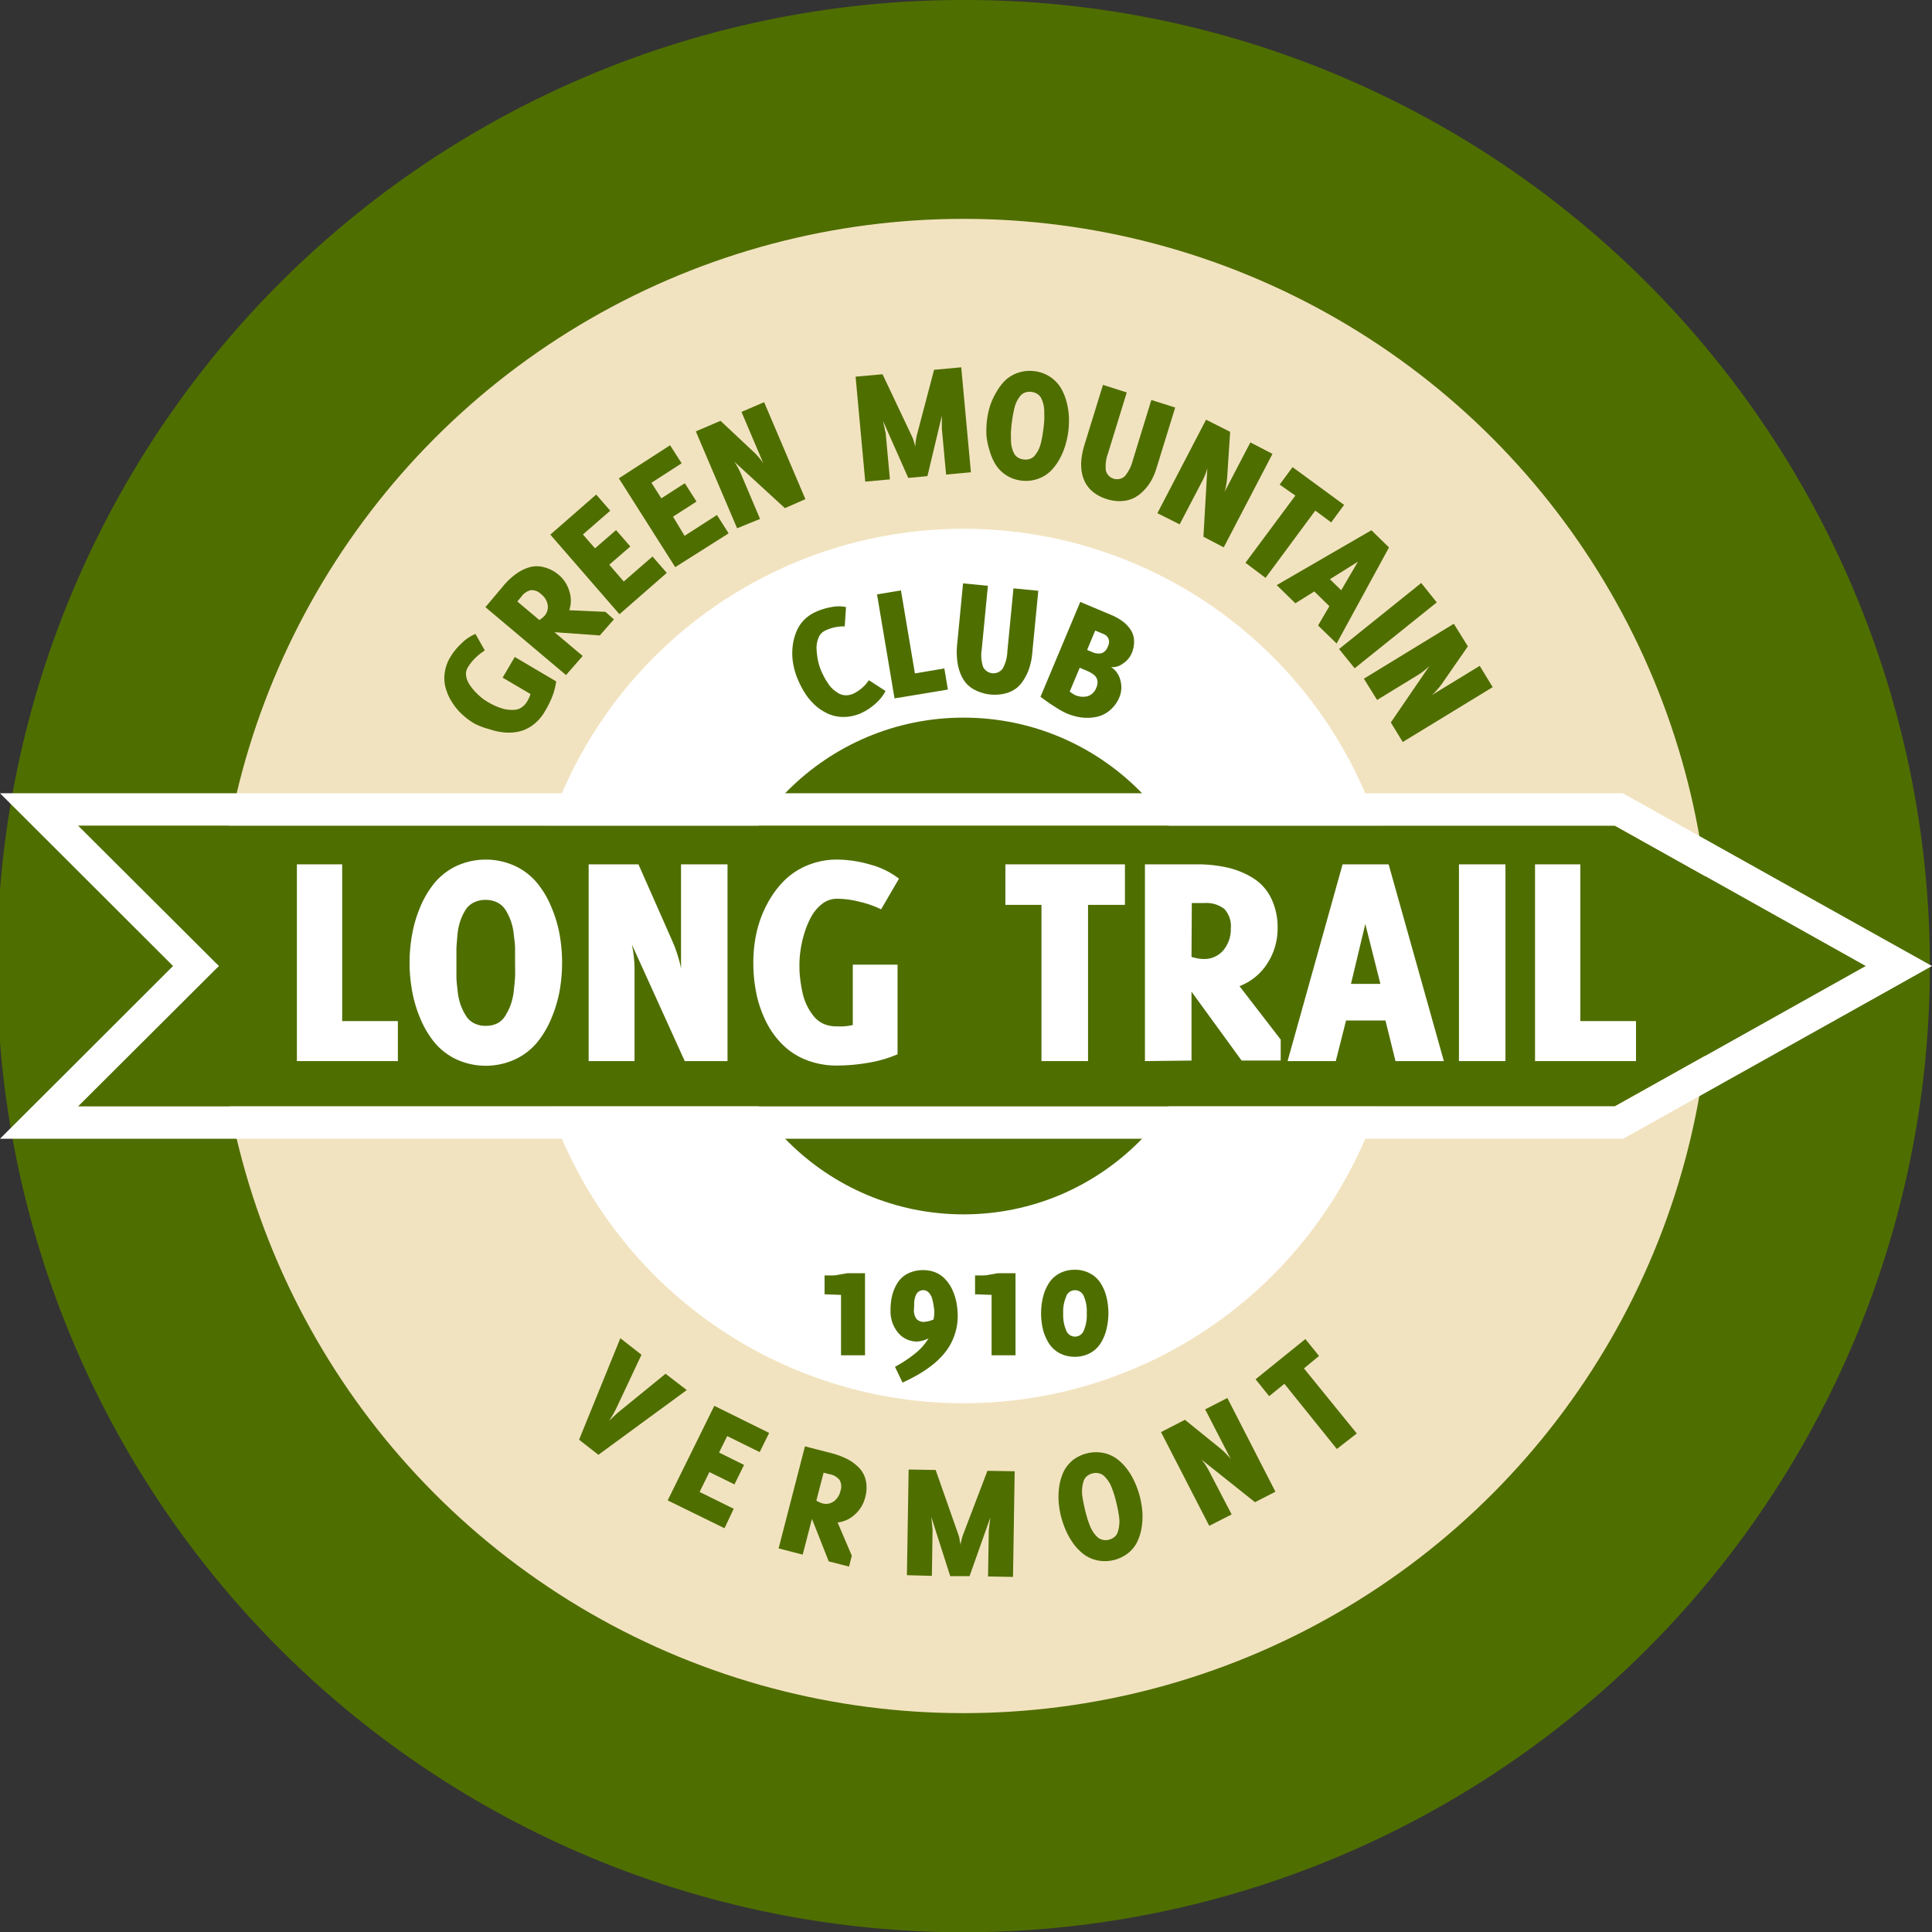 <svg id="Layer_1" data-name="Layer 1" xmlns="http://www.w3.org/2000/svg" viewBox="0 0 256 256"><rect x="0" y="0" width="256" height="256" fill="#333333" stroke="none"/><defs><style>.cls-1{fill:#4f6e00;}.cls-2{fill:#f2e3c0;}.cls-3{fill:#fff;}</style></defs><path class="cls-1" d="M127.68,0A128,128,0,0,0,77.86,245.94,128,128,0,0,0,177.51,10.06,127.31,127.31,0,0,0,127.68,0Z"/><circle class="cls-2" cx="127.68" cy="128" r="99"/><circle class="cls-3" cx="127.68" cy="128" r="57.94"/><path class="cls-1" d="M62.92,95.91a9.73,9.73,0,0,1-1.71-1.27A7.82,7.82,0,0,1,59.87,93a6.72,6.72,0,0,1-.82-1.85,4.86,4.86,0,0,1-.12-2,5.27,5.27,0,0,1,.73-2.06,7.88,7.88,0,0,1,1.5-1.84A5.56,5.56,0,0,1,63,84l1.24,2.19a7.31,7.31,0,0,0-1.26,1,6.06,6.06,0,0,0-1,1.26,1.65,1.65,0,0,0-.23,1,2.66,2.66,0,0,0,.36,1.08,5.65,5.65,0,0,0,.74,1,9.08,9.08,0,0,0,.9.87,7,7,0,0,0,.87.61c.27.16.55.31.83.44a6.67,6.67,0,0,0,.93.37,3.94,3.94,0,0,0,1,.22,4.13,4.13,0,0,0,.93,0,1.8,1.8,0,0,0,.85-.34,2.32,2.32,0,0,0,.68-.74,4.12,4.12,0,0,0,.45-1l-3.69-2.17,1.61-2.74,5.49,3.24a8.94,8.94,0,0,1-.52,2,12.73,12.73,0,0,1-1,2,5.91,5.91,0,0,1-1.48,1.71,4.92,4.92,0,0,1-1.8.9,6.28,6.28,0,0,1-2,.16,8.13,8.13,0,0,1-2-.42A10.59,10.59,0,0,1,62.92,95.91Z"/><path class="cls-1" d="M75,89.45l-10.68-9,2.36-2.8a9.11,9.11,0,0,1,1.6-1.53,5.87,5.87,0,0,1,1.73-.91A3.57,3.57,0,0,1,72,75.14a4.9,4.9,0,0,1,2,1,4.48,4.48,0,0,1,1.43,2.17,4,4,0,0,1,0,2.55l4.79.21,1.13,1L79.47,84.2l-6-.43,3.74,3.15Zm-3.53-7.29a3.3,3.3,0,0,0,.65-.53,1.77,1.77,0,0,0,.45-1.5,2.28,2.28,0,0,0-.86-1.39,1.75,1.75,0,0,0-1.35-.54,2.07,2.07,0,0,0-1.25.83l-.56.67Z"/><path class="cls-1" d="M82.08,81.39,72.92,70.84,79,65.53l1.86,2.14-3.62,3.15,1.6,1.84,2.79-2.42,1.89,2.17-2.79,2.42,1.92,2.22,3.81-3.31,1.89,2.17Z"/><path class="cls-1" d="M89.47,75.15,82,63.38,88.79,59l1.53,2.39-4,2.58,1.31,2.06,3.11-2,1.55,2.43-3.11,2L90.71,71,95,68.24l1.55,2.43Z"/><path class="cls-1" d="M97.67,70,92.2,57.16l3.27-1.4,4.39,4.12a7,7,0,0,1,.64.67,6.82,6.82,0,0,1,.49.61l.16.24-2.9-6.82,3-1.29,5.47,12.85L104,67.33,97.3,61.18a9.33,9.33,0,0,1,.87,1.58l2.54,6Z"/><path class="cls-1" d="M114.65,63.82l-1.28-13.91,3.57-.32,3.87,8.17a4.66,4.66,0,0,1,.24.6c.08.24.13.44.17.6l.06.22a8.16,8.16,0,0,1,.2-1.49L123.77,49l3.6-.33,1.28,13.91-3.29.3-.56-6.09,0-1.7-1.91,8-2.54.24L117,55.77l.36,1.66.56,6.09Z"/><path class="cls-1" d="M130.71,57.74a12.8,12.8,0,0,1,.06-2,11.59,11.59,0,0,1,.4-1.91A9,9,0,0,1,132,52a7.12,7.12,0,0,1,1.2-1.6,4.62,4.62,0,0,1,1.68-1,4.81,4.81,0,0,1,2.16-.22,4.74,4.74,0,0,1,3.45,2.1,7.24,7.24,0,0,1,.8,1.83,9.81,9.81,0,0,1,.34,2,12.63,12.63,0,0,1-.06,1.95,11.49,11.49,0,0,1-.4,1.92,9.18,9.18,0,0,1-.79,1.88,7.08,7.08,0,0,1-1.21,1.6,4.56,4.56,0,0,1-1.68,1,4.68,4.68,0,0,1-2.16.22,4.77,4.77,0,0,1-2-.71,4.6,4.6,0,0,1-1.39-1.39,6.94,6.94,0,0,1-.8-1.83A9.61,9.61,0,0,1,130.71,57.74Zm3.48-2.56c-.05.28-.09.61-.14,1s-.07.71-.09,1,0,.62,0,1a4.71,4.71,0,0,0,.09,1,4,4,0,0,0,.27.8,1.44,1.44,0,0,0,.52.62,1.78,1.78,0,0,0,.81.28,1.72,1.72,0,0,0,.86-.09,1.41,1.41,0,0,0,.65-.49,4.61,4.61,0,0,0,.46-.72,5.13,5.13,0,0,0,.32-.94c.08-.36.15-.69.2-1s.09-.62.14-1,.07-.72.09-1,0-.63,0-1a4.14,4.14,0,0,0-.1-1,4,4,0,0,0-.27-.8,1.44,1.44,0,0,0-.52-.62,1.79,1.79,0,0,0-.81-.29,1.72,1.72,0,0,0-.86.09,1.48,1.48,0,0,0-.65.49,4.37,4.37,0,0,0-.45.72,4.65,4.65,0,0,0-.32.94C134.31,54.57,134.24,54.89,134.19,55.18Z"/><path class="cls-1" d="M143.68,59l2.47-8,3.15,1-2.46,8a5.09,5.09,0,0,0-.31,2.35,1.53,1.53,0,0,0,2.49.77A5.15,5.15,0,0,0,150.1,61l2.46-8,3.16,1-2.47,8a8.46,8.46,0,0,1-.64,1.57,6.28,6.28,0,0,1-1,1.37,5.09,5.09,0,0,1-1.27,1,4.18,4.18,0,0,1-1.65.45,5.26,5.26,0,0,1-2-.25,5.35,5.35,0,0,1-1.8-.91,4.16,4.16,0,0,1-1.1-1.31,4.9,4.9,0,0,1-.48-1.56,6.61,6.61,0,0,1,0-1.66A10.41,10.41,0,0,1,143.68,59Z"/><path class="cls-1" d="M153.36,68l6.45-12.39L163,57.22l-.39,6a8.46,8.46,0,0,1-.11.92c-.06.32-.11.58-.16.77l-.08.27,3.42-6.56,2.93,1.52-6.46,12.39-2.69-1.41.52-9.06a8.79,8.79,0,0,1-.67,1.68l-3,5.74Z"/><path class="cls-1" d="M169.56,64.21l1.71-2.31,6.83,5-1.71,2.32-2.11-1.56-6.59,8.91-2.66-2,6.61-8.9Z"/><path class="cls-1" d="M169.17,77.53l12.55-7.27,2.33,2.28-6.94,12.73-2.46-2.39,1.5-2.56-2-1.95-2.51,1.57Zm7.05-.78,1.5,1.46,2.21-3.78Z"/><path class="cls-1" d="M177.43,86l10.89-8.75,2.06,2.57L179.5,88.55Z"/><path class="cls-1" d="M180.72,89.93l11.92-7.28,1.86,3-3.43,4.94a8.11,8.11,0,0,1-.57.72,6.84,6.84,0,0,1-.54.58l-.21.2,6.32-3.86,1.72,2.82-11.92,7.27-1.58-2.59,5.12-7.49A8.94,8.94,0,0,1,188,89.37l-5.53,3.38Z"/><circle class="cls-1" cx="127.68" cy="128" r="32.91"/><path class="cls-1" d="M105.77,90.15a9.47,9.47,0,0,1-.63-2A7.8,7.8,0,0,1,105,86a7.26,7.26,0,0,1,.41-2,5.08,5.08,0,0,1,1-1.72,5.23,5.23,0,0,1,1.77-1.24,8.5,8.5,0,0,1,2-.6,4.71,4.71,0,0,1,1.92,0L111.93,83a5.65,5.65,0,0,0-2.59.56,1.72,1.72,0,0,0-.9,1,3.34,3.34,0,0,0-.24,1.5,9.77,9.77,0,0,0,.21,1.56,7,7,0,0,0,.42,1.31c.13.29.27.57.41.84s.32.54.52.84a3.8,3.8,0,0,0,.66.76,5.38,5.38,0,0,0,.75.53,2.06,2.06,0,0,0,.89.23,2.42,2.42,0,0,0,1-.21,5.16,5.16,0,0,0,2.07-1.79l2.21,1.43A5.72,5.72,0,0,1,116,93.24a7.49,7.49,0,0,1-1.87,1.24,5.83,5.83,0,0,1-2.2.52,5,5,0,0,1-2-.34,6.53,6.53,0,0,1-1.68-1,8,8,0,0,1-1.41-1.55A11.35,11.35,0,0,1,105.77,90.15Z"/><path class="cls-1" d="M118.53,92.54l-2.32-13.78,3.17-.53,1.85,11,3.9-.66.47,2.8Z"/><path class="cls-1" d="M126.8,85.67l.81-8.37,3.29.32L130.09,86a5,5,0,0,0,.17,2.36,1.53,1.53,0,0,0,2.59.25,5,5,0,0,0,.63-2.29l.81-8.36,3.29.32-.81,8.36a8.67,8.67,0,0,1-.32,1.67,6.44,6.44,0,0,1-.66,1.53,4.64,4.64,0,0,1-1,1.26,4,4,0,0,1-1.52.77,5.77,5.77,0,0,1-3.95-.38,4,4,0,0,1-1.34-1,5,5,0,0,1-.79-1.43,6.82,6.82,0,0,1-.36-1.63A9.7,9.7,0,0,1,126.8,85.67Z"/><path class="cls-1" d="M137.87,92.33l5.27-12.57,4.12,1.73a7.1,7.1,0,0,1,1.52.86,4.44,4.44,0,0,1,1.05,1.12,2.81,2.81,0,0,1,.44,1.44,3.89,3.89,0,0,1-.34,1.71,3.06,3.06,0,0,1-1.13,1.3,2.22,2.22,0,0,1-1.58.47,2.84,2.84,0,0,1,1.24,1.77,3.4,3.4,0,0,1-.13,2.21,4.56,4.56,0,0,1-1.22,1.71,4,4,0,0,1-1.72.89,6.08,6.08,0,0,1-2,.11,7.62,7.62,0,0,1-2-.53,10.29,10.29,0,0,1-1.27-.68l-1.08-.69Zm3.87-.69a6.46,6.46,0,0,0,.65.43,2.59,2.59,0,0,0,1.74.18,1.84,1.84,0,0,0,1.15-1.16,1.66,1.66,0,0,0,.15-.72,1.32,1.32,0,0,0-.15-.56,1.41,1.41,0,0,0-.41-.45,3.69,3.69,0,0,0-.53-.33c-.16-.07-.36-.17-.61-.27l-.66-.28Zm2.31-5.52.67.28a2,2,0,0,0,1.24.16,1.44,1.44,0,0,0,.85-.93,1.24,1.24,0,0,0,.07-1,1.15,1.15,0,0,0-.68-.63l-1.08-.45Z"/><path class="cls-1" d="M109.26,171.5V169c.39,0,.77,0,1.12,0s.61-.07.79-.1l1.07-.19h2.38v10.87h-3.18v-8Z"/><path class="cls-1" d="M118,173.6a7.93,7.93,0,0,1,.23-2,5.77,5.77,0,0,1,.74-1.68,3.53,3.53,0,0,1,1.37-1.19,4.41,4.41,0,0,1,2-.43,4.12,4.12,0,0,1,1.75.36,3.65,3.65,0,0,1,1.3,1,5,5,0,0,1,.86,1.38,7.55,7.55,0,0,1,.5,1.64,9.71,9.71,0,0,1,.15,1.71,7.47,7.47,0,0,1-.42,2.51,7.72,7.72,0,0,1-1.08,2.08,10.48,10.48,0,0,1-1.64,1.71,15.66,15.66,0,0,1-2,1.39,24.23,24.23,0,0,1-2.17,1.12l-1-2.09a17.15,17.15,0,0,0,2.6-1.71,7.62,7.62,0,0,0,1.85-2.06,4,4,0,0,1-1.46.42,3.24,3.24,0,0,1-2.62-1.22A4.44,4.44,0,0,1,118,173.6Zm3.1-.06a2,2,0,0,0,.32,1.2,1.26,1.26,0,0,0,1.07.41,3.82,3.82,0,0,0,1.21-.31,6.43,6.43,0,0,0,.1-.89,4.75,4.75,0,0,0-.07-.81,7.85,7.85,0,0,0-.2-1,1.88,1.88,0,0,0-.45-.85,1,1,0,0,0-.73-.34,1.15,1.15,0,0,0-.46.1,1.08,1.08,0,0,0-.33.24,1.43,1.43,0,0,0-.23.39c-.06.17-.1.31-.13.43a3.74,3.74,0,0,0-.07.5c0,.21,0,.36,0,.46Z"/><path class="cls-1" d="M129.2,171.5V169c.4,0,.77,0,1.12,0s.62-.07.8-.1l1.07-.19h2.37v10.87h-3.17v-8Z"/><path class="cls-1" d="M138.21,176.22a9.31,9.31,0,0,1,0-4.37A6.17,6.17,0,0,1,139,170a3.71,3.71,0,0,1,1.41-1.28,4.21,4.21,0,0,1,2-.47,4.14,4.14,0,0,1,2,.47,3.71,3.71,0,0,1,1.41,1.28,5.91,5.91,0,0,1,.78,1.81,9,9,0,0,1,0,4.37,6.19,6.19,0,0,1-.78,1.84,3.81,3.81,0,0,1-1.41,1.29,4.25,4.25,0,0,1-2,.47,4.32,4.32,0,0,1-2-.47,3.81,3.81,0,0,1-1.41-1.29A6.48,6.48,0,0,1,138.21,176.22Zm3.08-4.45a5,5,0,0,0-.41,2.27,5.13,5.13,0,0,0,.41,2.28,1.24,1.24,0,0,0,2.31,0A5.15,5.15,0,0,0,144,174a5,5,0,0,0-.4-2.27,1.25,1.25,0,0,0-2.31,0Z"/><path class="cls-1" d="M82.2,177.32l2.8,2.19-3.29,7c-.18.38-.5,1-1,1.75.63-.61,1.12-1.06,1.48-1.34l6-4.89L91,184.19l-11.71,8.58-2.56-2Z"/><path class="cls-1" d="M88.47,198.81l6.18-12.53,7.27,3.59-1.26,2.54-4.3-2.12-1.08,2.18,3.31,1.64-1.27,2.58L94,195.06l-1.3,2.63,4.52,2.23L96,202.5Z"/><path class="cls-1" d="M103.17,205.17l3.49-13.52,3.54.91a10.5,10.5,0,0,1,2.08.78,6.13,6.13,0,0,1,1.57,1.17,3.52,3.52,0,0,1,.88,1.7,4.7,4.7,0,0,1-.09,2.22,4.54,4.54,0,0,1-1.34,2.23,4.07,4.07,0,0,1-2.31,1.08l1.88,4.4-.37,1.44-2.69-.69-2.22-5.63L106.36,206Zm5-6.33a3.19,3.19,0,0,0,.76.35,1.77,1.77,0,0,0,1.54-.24,2.33,2.33,0,0,0,.89-1.38,1.78,1.78,0,0,0-.1-1.45,2.13,2.13,0,0,0-1.29-.77l-.84-.21Z"/><path class="cls-1" d="M120.17,208.72l.23-14,3.58.06,3,8.54a3.52,3.52,0,0,1,.17.63c0,.25.09.45.11.61l0,.23a7.23,7.23,0,0,1,.36-1.46l3.22-8.44,3.61.06-.22,14-3.31-.06.1-6.11.2-1.69-2.75,7.76-2.56,0L123.4,201l.17,1.69-.09,6.12Z"/><path class="cls-1" d="M141.23,202.78a12.27,12.27,0,0,1-.64-1.85,11.26,11.26,0,0,1-.31-1.93,9.38,9.38,0,0,1,.07-2,7.15,7.15,0,0,1,.55-1.92,4.67,4.67,0,0,1,1.2-1.56,5.07,5.07,0,0,1,4.11-1,4.62,4.62,0,0,1,1.8.8,6.8,6.8,0,0,1,1.4,1.43,9.13,9.13,0,0,1,1,1.76,11.25,11.25,0,0,1,.64,1.85,12.34,12.34,0,0,1,.32,1.93,9.44,9.44,0,0,1-.08,2,6.81,6.81,0,0,1-.56,1.92,4.31,4.31,0,0,1-1.2,1.55,5,5,0,0,1-4.11,1,4.49,4.49,0,0,1-1.79-.79,7,7,0,0,1-1.4-1.43A9.67,9.67,0,0,1,141.23,202.78Zm2.34-3.64c.06.28.13.61.22,1s.19.69.27,1,.2.59.33.95a4.23,4.23,0,0,0,.44.88,3.72,3.72,0,0,0,.54.66,1.44,1.44,0,0,0,.7.39,1.68,1.68,0,0,0,.86,0,1.81,1.81,0,0,0,.77-.39,1.38,1.38,0,0,0,.43-.69,4.17,4.17,0,0,0,.17-.84,4.24,4.24,0,0,0,0-1c-.05-.37-.1-.7-.16-1s-.13-.61-.22-1-.18-.7-.27-1-.19-.59-.33-.94a4,4,0,0,0-.44-.88,4.32,4.32,0,0,0-.54-.66,1.47,1.47,0,0,0-.71-.39,1.68,1.68,0,0,0-.86,0,1.81,1.81,0,0,0-.77.39,1.4,1.4,0,0,0-.43.68,4,4,0,0,0-.17.84,5,5,0,0,0,0,1C143.46,198.54,143.51,198.86,143.57,199.14Z"/><path class="cls-1" d="M160.23,202.18l-6.39-12.42,3.17-1.63,4.67,3.78c.22.18.45.39.68.62a7.75,7.75,0,0,1,.54.58l.18.22-3.39-6.58,2.94-1.51L169,197.66l-2.71,1.39-7.09-5.65a8.31,8.31,0,0,1,1,1.51l3,5.76Z"/><path class="cls-1" d="M168.17,185l-1.8-2.24,6.6-5.33,1.81,2.24-2,1.65,7,8.62L177.14,192l-6.95-8.64Z"/><polygon class="cls-1" points="213.95 109.4 10.35 109.4 28.98 128 10.35 146.6 213.95 146.6 247.22 128 213.95 109.4"/><path class="cls-3" d="M214,109.4,247.22,128,214,146.6H10.35L29,128,10.35,109.4H214m1.1-4.29H0l7.36,7.34L22.93,128,7.36,143.55,0,150.89H215.05l1-.54,33.26-18.6L256,128l-6.72-3.75L216,105.65l-1-.54Z"/><path class="cls-3" d="M39.34,140.6V114.53h6V135.3h7.38v5.3Z"/><path class="cls-3" d="M54.59,131.2a20.81,20.81,0,0,1,0-7.27,16.84,16.84,0,0,1,1.06-3.66,12.8,12.8,0,0,1,1.88-3.22,8.6,8.6,0,0,1,2.88-2.27,9.33,9.33,0,0,1,7.91,0,8.44,8.44,0,0,1,2.89,2.27,12.51,12.51,0,0,1,1.88,3.22,16.92,16.92,0,0,1,1.08,3.66,21.47,21.47,0,0,1,0,7.27,17.25,17.25,0,0,1-1.08,3.66,12.68,12.68,0,0,1-1.88,3.22,8.42,8.42,0,0,1-2.89,2.26,9.33,9.33,0,0,1-7.91,0,8.57,8.57,0,0,1-2.88-2.26,13,13,0,0,1-1.88-3.22A17.17,17.17,0,0,1,54.59,131.2Zm5.89-5.51c0,.54,0,1.16,0,1.87s0,1.34,0,1.88.08,1.16.16,1.87a8.42,8.42,0,0,0,.38,1.8,7.71,7.71,0,0,0,.68,1.42,2.77,2.77,0,0,0,1.1,1.05,3.4,3.4,0,0,0,1.57.35,3.46,3.46,0,0,0,1.57-.35A2.77,2.77,0,0,0,67,134.52a7.93,7.93,0,0,0,.69-1.44,8.06,8.06,0,0,0,.39-1.8c.08-.7.14-1.32.17-1.86s0-1.16,0-1.86,0-1.34,0-1.88-.09-1.15-.17-1.86a7.84,7.84,0,0,0-.39-1.79,7.93,7.93,0,0,0-.69-1.44,2.79,2.79,0,0,0-1.09-1,3.46,3.46,0,0,0-1.57-.35,3.4,3.4,0,0,0-1.57.35,2.75,2.75,0,0,0-1.1,1A7.88,7.88,0,0,0,61,122a8.56,8.56,0,0,0-.38,1.8C60.56,124.54,60.5,125.16,60.48,125.69Z"/><path class="cls-3" d="M78,140.6V114.53H84.6l4.53,10.26a15.77,15.77,0,0,1,.61,1.62c.18.59.32,1.07.4,1.42l.1.52V114.53H96.4V140.6H90.73l-7-15.44a16.35,16.35,0,0,1,.35,3.35V140.6Z"/><path class="cls-3" d="M99.82,127.56a18.13,18.13,0,0,1,.43-4,15,15,0,0,1,1.36-3.7,13.14,13.14,0,0,1,2.21-3.08,9.47,9.47,0,0,1,3.13-2.1,10.12,10.12,0,0,1,4-.78,16,16,0,0,1,4.39.67,10.61,10.61,0,0,1,3.78,1.86l-2.37,4.06a13.21,13.21,0,0,0-2.85-1,12,12,0,0,0-3-.4,3.16,3.16,0,0,0-1.9.63,5.47,5.47,0,0,0-1.42,1.6,11.25,11.25,0,0,0-.94,2.16,14.51,14.51,0,0,0-.54,2.27,13.24,13.24,0,0,0-.17,2c0,.6,0,1.18.08,1.76a17,17,0,0,0,.29,1.84,7.9,7.9,0,0,0,.57,1.78,7.67,7.67,0,0,0,.92,1.48,3.61,3.61,0,0,0,1.35,1.06A4.38,4.38,0,0,0,111,136a7.27,7.27,0,0,0,2-.18v-8h5.93v11.88a16.54,16.54,0,0,1-3.81,1.11,24.55,24.55,0,0,1-4.16.38,11,11,0,0,1-4.15-.75,9.17,9.17,0,0,1-3.15-2.06,11.31,11.31,0,0,1-2.15-3,15.29,15.29,0,0,1-1.28-3.7A20.15,20.15,0,0,1,99.82,127.56Z"/><path class="cls-3" d="M133.22,119.9v-5.37h15.84v5.37h-4.89v20.7H138l0-20.7Z"/><path class="cls-3" d="M151.71,140.6V114.53h6.83a18,18,0,0,1,4.11.43,11.16,11.16,0,0,1,3.39,1.39,6.5,6.5,0,0,1,2.39,2.66,8.77,8.77,0,0,1,.86,4,8.46,8.46,0,0,1-1.37,4.66,7.55,7.55,0,0,1-3.68,3l5.46,7.08v2.78h-5.18l-6.64-9.13v9.13Zm6.17-13.81a5.54,5.54,0,0,0,1.53.28,3.31,3.31,0,0,0,2.68-1.14,4.36,4.36,0,0,0,1-2.91,3.35,3.35,0,0,0-.86-2.58,3.92,3.92,0,0,0-2.7-.78h-1.61Z"/><path class="cls-3" d="M170.61,140.6l7.29-26.07H184l7.32,26.07h-6.41l-1.33-5.38h-5.22L177,140.6Zm8.4-10.23h3.9l-2-7.94Z"/><path class="cls-3" d="M193.32,140.6V114.53h6.16V140.6Z"/><path class="cls-3" d="M203.4,140.6V114.53h6V135.3h7.38v5.3Z"/></svg>